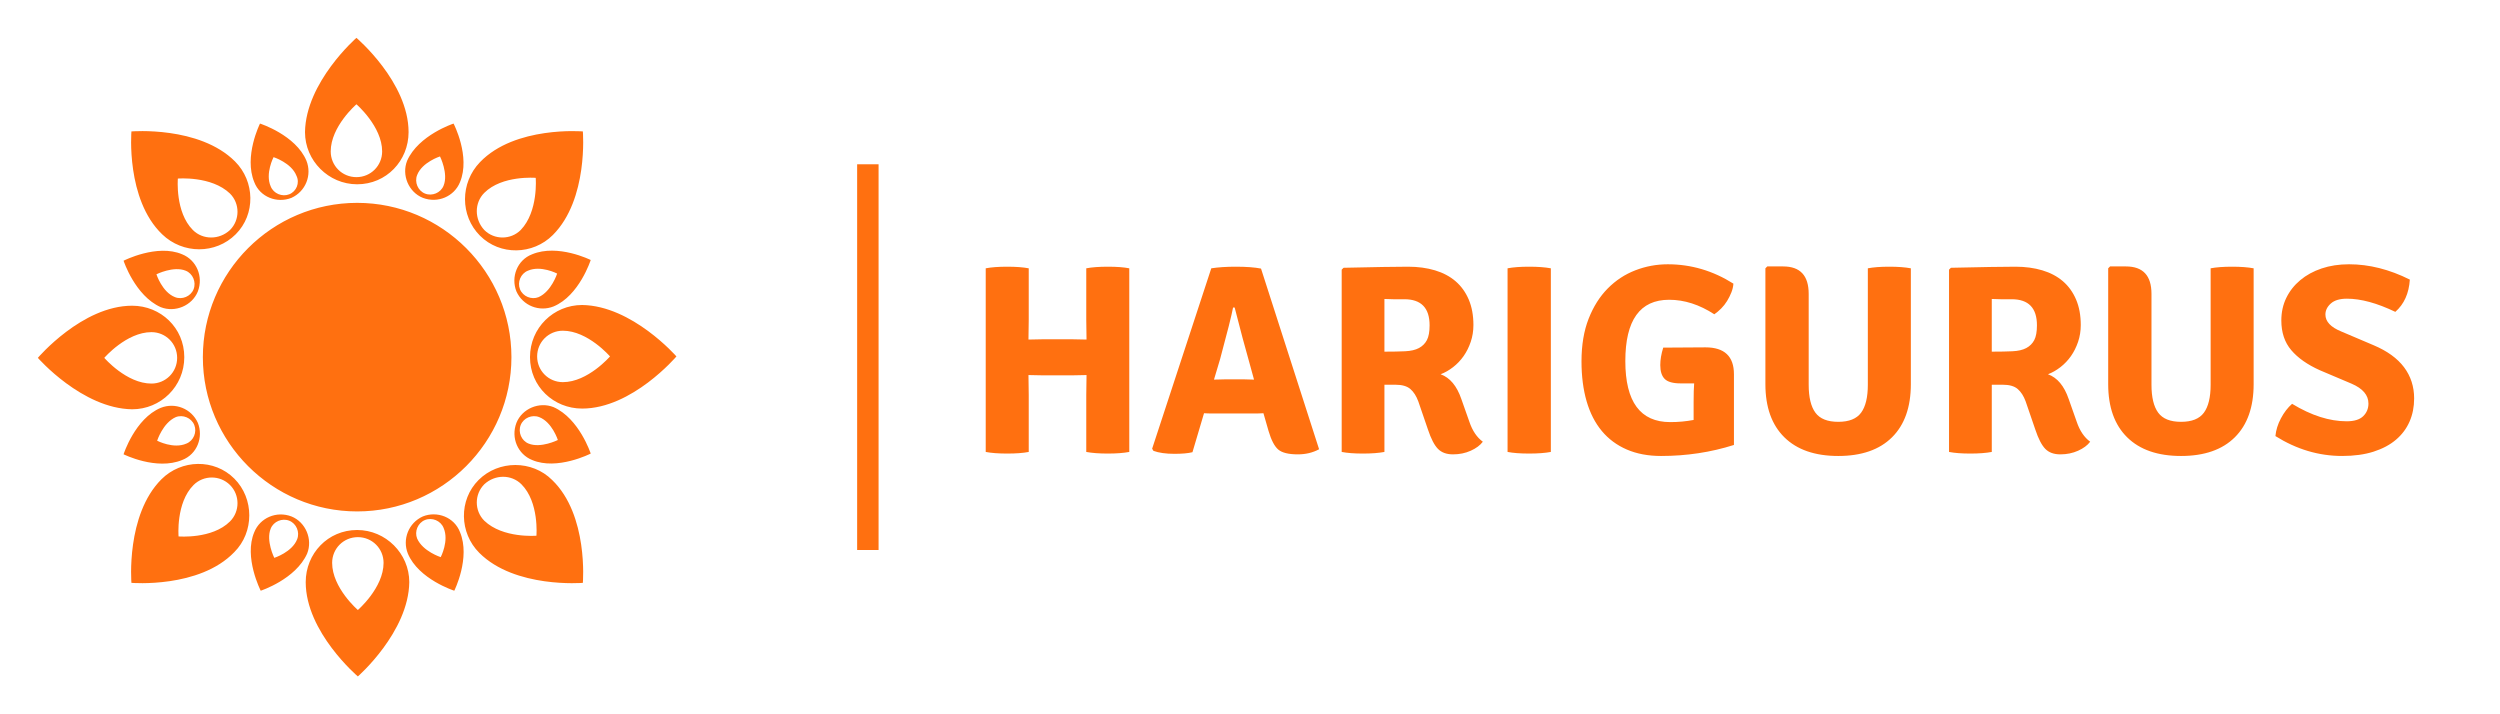 <svg
  aria-hidden="true"
  focusable="false"
  data-prefix="fas"
  data-icon="chevron-left"
  class="svg-inline--fa fa-chevron-left fa-w-10"
  role="img"
  xmlns="http://www.w3.org/2000/svg"
  viewBox="0 0 350 100"
  width="350"
  height="100"
>
  <path
    fill="#ff7010"
    d="M50,71.6c-11.9,0-21.6-9.7-21.6-21.6c0-11.9,9.7-21.6,21.6-21.6c11.9,0,21.6,9.7,21.6,21.6C71.6,61.9,61.9,71.6,50,71.6  L50,71.6z M94.7,49.9c0,0-6.2,7.3-13.2,7.3c-4,0-7.3-3.1-7.3-7.2s3.3-7.3,7.3-7.3C88.5,42.8,94.7,49.9,94.7,49.9L94.7,49.9z   M85.4,49.9c0,0-3.1-3.6-6.6-3.6c-2,0-3.6,1.6-3.6,3.6c0,2,1.6,3.6,3.6,3.6C82.3,53.5,85.4,49.9,85.4,49.9L85.4,49.9z M5.3,50.1  c0,0,6.2-7.3,13.2-7.3c4,0,7.3,3.1,7.3,7.2s-3.3,7.3-7.3,7.3C11.5,57.2,5.3,50.1,5.3,50.1L5.3,50.1z M14.6,50.1c0,0,3.1,3.6,6.6,3.6  c2,0,3.6-1.6,3.6-3.6c0-2-1.6-3.6-3.6-3.6C17.7,46.5,14.6,50.1,14.6,50.1L14.6,50.1z M49.9,5.3c0,0,7.3,6.2,7.3,13.2  c0,4-3.1,7.3-7.2,7.3c-4,0-7.3-3.3-7.3-7.3C42.8,11.5,49.9,5.3,49.9,5.3L49.9,5.3z M49.9,14.6c0,0-3.6,3.1-3.6,6.6  c0,2,1.6,3.6,3.6,3.6c2,0,3.6-1.6,3.6-3.6C53.5,17.7,49.9,14.6,49.9,14.6L49.9,14.6z M50.1,94.7c0,0-7.3-6.2-7.3-13.2  c0-4,3.1-7.3,7.2-7.3c4,0,7.3,3.3,7.3,7.3C57.2,88.5,50.1,94.7,50.1,94.7L50.1,94.7z M50.1,85.4c0,0,3.6-3.1,3.6-6.6  c0-2-1.6-3.6-3.6-3.6c-2,0-3.6,1.6-3.6,3.6C46.5,82.3,50.1,85.4,50.1,85.4L50.1,85.4z M81.6,81.6c0,0-9.5,0.8-14.5-4.2  c-2.8-2.8-2.9-7.4-0.1-10.2c2.8-2.8,7.5-2.8,10.3,0C82.4,72.1,81.6,81.6,81.6,81.6L81.6,81.6z M75.1,75c0,0,0.4-4.7-2.1-7.2  c-1.4-1.4-3.7-1.4-5.2,0c-1.4,1.4-1.4,3.7,0,5.1C70.4,75.4,75.1,75,75.1,75L75.1,75z M18.4,18.4c0,0,9.5-0.8,14.5,4.2  c2.8,2.8,2.9,7.4,0.1,10.2c-2.8,2.8-7.4,2.8-10.3,0C17.6,27.9,18.4,18.4,18.4,18.4L18.4,18.4z M24.9,25c0,0-0.4,4.7,2.1,7.2  c1.4,1.4,3.7,1.4,5.2,0c1.4-1.4,1.4-3.7,0-5.1C29.6,24.6,24.9,25,24.9,25L24.9,25z M81.6,18.4c0,0,0.8,9.5-4.2,14.5  c-2.8,2.8-7.4,2.9-10.2,0.1c-2.8-2.8-2.8-7.4,0-10.3C72.1,17.6,81.6,18.4,81.6,18.4L81.6,18.4z M75,24.9c0,0-4.7-0.4-7.2,2.1  c-1.4,1.4-1.4,3.7,0,5.2c1.4,1.4,3.7,1.4,5.1,0C75.4,29.6,75,24.9,75,24.9L75,24.9z M18.4,81.6c0,0-0.8-9.5,4.2-14.5  c2.8-2.8,7.4-2.9,10.2-0.1c2.8,2.8,2.8,7.5,0,10.3C27.9,82.4,18.4,81.6,18.4,81.6L18.4,81.6z M25,75.1c0,0,4.7,0.4,7.2-2.1  c1.4-1.4,1.4-3.7,0-5.1c-1.4-1.4-3.7-1.4-5.1,0C24.6,70.4,25,75.1,25,75.1L25,75.1z M82.7,36.4c0,0-1.6,5-5.2,6.5  c-2,0.8-4.3-0.1-5.2-2.1c-0.8-2,0.1-4.4,2.2-5.2C78.1,34.1,82.7,36.4,82.7,36.4L82.7,36.4z M78,38.3c0,0-2.3-1.2-4.1-0.4  c-1,0.4-1.5,1.6-1.1,2.6c0.4,1,1.6,1.5,2.6,1.1C77.2,40.8,78,38.3,78,38.3L78,38.3z M17.3,63.6c0,0,1.6-5,5.2-6.5  c2-0.8,4.3,0.1,5.2,2.1c0.8,2-0.1,4.4-2.2,5.2C21.9,65.9,17.3,63.6,17.3,63.6L17.3,63.6z M22,61.7c0,0,2.3,1.2,4.1,0.4  c1-0.4,1.5-1.6,1.1-2.6c-0.4-1-1.6-1.5-2.6-1.1C22.8,59.2,22,61.7,22,61.7L22,61.7z M36.4,17.3c0,0,5,1.6,6.5,5.2  c0.8,2-0.1,4.3-2.1,5.2c-2,0.8-4.4-0.1-5.2-2.2C34.1,21.9,36.4,17.3,36.4,17.3L36.4,17.3z M38.3,22c0,0-1.2,2.3-0.4,4.1  c0.4,1,1.6,1.5,2.6,1.1c1-0.4,1.5-1.6,1-2.6C40.8,22.8,38.3,22,38.3,22L38.3,22z M63.6,82.7c0,0-5-1.6-6.5-5.2  c-0.8-2,0.1-4.3,2.1-5.2c2-0.8,4.4,0.1,5.2,2.2C65.9,78.1,63.6,82.7,63.6,82.7L63.6,82.7z M61.7,78c0,0,1.2-2.3,0.4-4.1  c-0.4-1-1.6-1.5-2.6-1.1c-1,0.4-1.5,1.6-1.1,2.6C59.2,77.2,61.7,78,61.7,78L61.7,78z M63.5,17.3c0,0,2.4,4.6,0.9,8.2  c-0.8,2-3.1,3-5.2,2.2c-2-0.8-3-3.2-2.2-5.2C58.6,18.9,63.5,17.3,63.5,17.3L63.5,17.3z M61.6,21.9c0,0-2.5,0.8-3.2,2.6  c-0.4,1,0.1,2.2,1.1,2.6c1,0.4,2.2-0.1,2.6-1.1C62.8,24.3,61.6,21.9,61.6,21.9L61.6,21.9z M36.5,82.7c0,0-2.4-4.7-0.9-8.2  c0.8-2,3.1-3,5.2-2.2c2,0.8,3,3.2,2.2,5.2C41.4,81.1,36.5,82.7,36.5,82.7L36.5,82.7z M38.4,78.1c0,0,2.5-0.8,3.2-2.6  c0.4-1-0.1-2.2-1.1-2.6c-1-0.4-2.2,0.1-2.6,1.1C37.2,75.7,38.4,78.1,38.4,78.1L38.4,78.1z M17.3,36.5c0,0,4.7-2.4,8.2-0.9  c2,0.8,3,3.1,2.2,5.2c-0.8,2-3.2,3-5.2,2.2C18.9,41.4,17.3,36.5,17.3,36.5L17.3,36.5z M21.9,38.4c0,0,0.8,2.5,2.6,3.2  c1,0.4,2.2-0.1,2.6-1.1c0.4-1-0.1-2.2-1.1-2.6C24.3,37.2,21.9,38.4,21.9,38.4L21.9,38.4z M82.7,63.5c0,0-4.7,2.4-8.2,0.9  c-2-0.8-3-3.1-2.2-5.2c0.8-2,3.2-3,5.2-2.2C81.1,58.6,82.7,63.5,82.7,63.5L82.7,63.5z M78.1,61.6c0,0-0.8-2.5-2.6-3.2  c-1-0.4-2.2,0.1-2.6,1.1c-0.4,1,0.1,2.2,1.1,2.6C75.7,62.8,78.1,61.6,78.1,61.6L78.1,61.6z"
  ></path>

  <g transform="matrix(1,0,0,1,355,23)" fill="#ff7010">
    <rect
      y="0"
      x="-235"
      width="3"
      height="54"
    ></rect>
  </g>

  <path
    transform="matrix(1.882,0,0,1.882,135.139,25.632)"
    fill="#ff7010"
    d="M9.02 11.64 l-0.02 -1.48 l0 -3.82 q0.62 -0.12 1.61 -0.12 t1.59 0.12 l0 13.66 q-0.64 0.12 -1.6 0.12 t-1.6 -0.12 l0 -4.24 l0.02 -1.48 l-1 0.02 l-2.32 0 l-1 -0.02 l0.02 1.48 l0 4.24 q-0.62 0.12 -1.6 0.12 t-1.6 -0.12 l0 -13.66 q0.62 -0.12 1.6 -0.12 t1.6 0.12 l0 3.82 l-0.02 1.48 l1 -0.02 l2.32 0 z M18.56 17.14 q-0.54 0 -0.8 -0.02 l-0.86 2.9 q-0.48 0.12 -1.34 0.12 q-0.96 0 -1.56 -0.22 l-0.1 -0.16 l4.4 -13.42 q0.78 -0.12 1.82 -0.12 q1.18 0 1.88 0.14 l4.32 13.44 q-0.7 0.38 -1.58 0.38 q-1.04 0 -1.46 -0.36 t-0.72 -1.38 l-0.38 -1.32 q-0.26 0.02 -0.78 0.02 l-2.84 0 z M18.5 14.62 l0.8 -0.02 l1.46 0 q0.1 0 0.35 0.01 t0.37 0.01 l-0.34 -1.24 q-0.48 -1.68 -1.1 -4.12 l-0.12 0 q-0.16 0.86 -0.96 3.82 z M37.8 10.56 q0 0.66 -0.2 1.25 t-0.53 1.06 t-0.78 0.82 t-0.93 0.53 q1.04 0.38 1.54 1.84 l0.6 1.7 q0.34 1 1 1.48 q-0.3 0.4 -0.9 0.67 t-1.32 0.27 t-1.12 -0.41 t-0.74 -1.43 l-0.72 -2.1 q-0.22 -0.6 -0.59 -0.92 t-1.11 -0.32 l-0.82 0 l0 5 q-0.64 0.12 -1.6 0.12 t-1.58 -0.12 l0 -13.56 l0.14 -0.14 q1.74 -0.04 2.93 -0.06 t1.87 -0.02 q1.1 0 2 0.27 t1.53 0.81 t0.98 1.36 t0.35 1.9 z M31.18 8.62 l0 3.92 q0.9 0 1.54 -0.03 t1.03 -0.24 t0.59 -0.59 t0.2 -1.1 q0 -1.94 -1.88 -1.94 l-0.83 0 t-0.65 -0.02 z M40.34 20 l0 -13.66 q0.62 -0.12 1.6 -0.12 t1.62 0.12 l0 13.66 q-0.64 0.12 -1.62 0.12 t-1.6 -0.12 z M51.92 12.24 l3.14 -0.02 q2.12 0 2.12 2 l0 5.26 q-2.58 0.82 -5.42 0.82 q-1.44 0 -2.55 -0.48 t-1.86 -1.38 t-1.13 -2.21 t-0.38 -2.97 q0 -1.82 0.53 -3.17 t1.42 -2.25 t2.05 -1.35 t2.42 -0.45 q2.6 0 4.88 1.44 q-0.02 0.32 -0.15 0.65 t-0.32 0.64 t-0.44 0.56 t-0.51 0.43 q-1.66 -1.08 -3.36 -1.08 q-3.26 0 -3.26 4.56 q0 4.54 3.34 4.54 q0.46 0 0.89 -0.04 t0.85 -0.12 l0 -1.34 q0 -0.46 0.01 -0.8 t0.03 -0.58 l-1 0 q-0.86 0 -1.19 -0.33 t-0.33 -1.03 q0 -0.6 0.22 -1.3 z M70.34 6.34 l0 8.62 q0 2.56 -1.4 3.95 t-4 1.39 t-4.01 -1.39 t-1.41 -3.95 l0 -8.62 l0.14 -0.14 l1.18 0 q1.9 0 1.9 2.04 l0 6.76 q0 1.4 0.5 2.08 t1.7 0.68 t1.7 -0.68 t0.5 -2.08 l0 -8.66 q0.62 -0.12 1.6 -0.12 q0.96 0 1.6 0.12 z M82.98 10.56 q0 0.66 -0.2 1.25 t-0.53 1.06 t-0.78 0.82 t-0.93 0.53 q1.04 0.38 1.54 1.84 l0.6 1.7 q0.34 1 1 1.48 q-0.3 0.4 -0.9 0.67 t-1.32 0.27 t-1.12 -0.41 t-0.74 -1.43 l-0.72 -2.1 q-0.22 -0.6 -0.59 -0.92 t-1.11 -0.32 l-0.82 0 l0 5 q-0.64 0.12 -1.6 0.12 t-1.58 -0.12 l0 -13.56 l0.14 -0.14 q1.74 -0.04 2.93 -0.06 t1.87 -0.02 q1.1 0 2 0.27 t1.53 0.81 t0.98 1.36 t0.35 1.9 z M76.36 8.62 l0 3.92 q0.9 0 1.54 -0.03 t1.03 -0.24 t0.59 -0.59 t0.2 -1.1 q0 -1.94 -1.88 -1.94 l-0.83 0 t-0.65 -0.02 z M95.84 6.34 l0 8.62 q0 2.56 -1.4 3.95 t-4 1.39 t-4.01 -1.39 t-1.41 -3.95 l0 -8.62 l0.14 -0.14 l1.18 0 q1.9 0 1.9 2.04 l0 6.76 q0 1.4 0.5 2.08 t1.7 0.68 t1.7 -0.68 t0.5 -2.08 l0 -8.66 q0.62 -0.12 1.6 -0.12 q0.96 0 1.6 0.12 z M97.46 18.82 q0.06 -0.66 0.41 -1.32 t0.83 -1.08 q2.14 1.3 4.06 1.3 q0.84 0 1.23 -0.38 t0.39 -0.94 q0 -0.94 -1.26 -1.48 l-2.36 -1 q-1.38 -0.62 -2.12 -1.49 t-0.74 -2.21 q0 -0.92 0.37 -1.68 t1.04 -1.32 t1.59 -0.87 t2.04 -0.31 q2.24 0 4.52 1.14 q-0.1 1.54 -1.08 2.4 q-2.04 -0.98 -3.6 -0.98 q-0.8 0 -1.2 0.36 t-0.4 0.82 q0 0.78 1.18 1.26 l2.4 1.02 q1.52 0.64 2.27 1.64 t0.75 2.32 q0 0.94 -0.34 1.72 t-1.01 1.35 t-1.67 0.89 t-2.34 0.32 q-2.6 0 -4.96 -1.48 z"
  ></path>
</svg>
